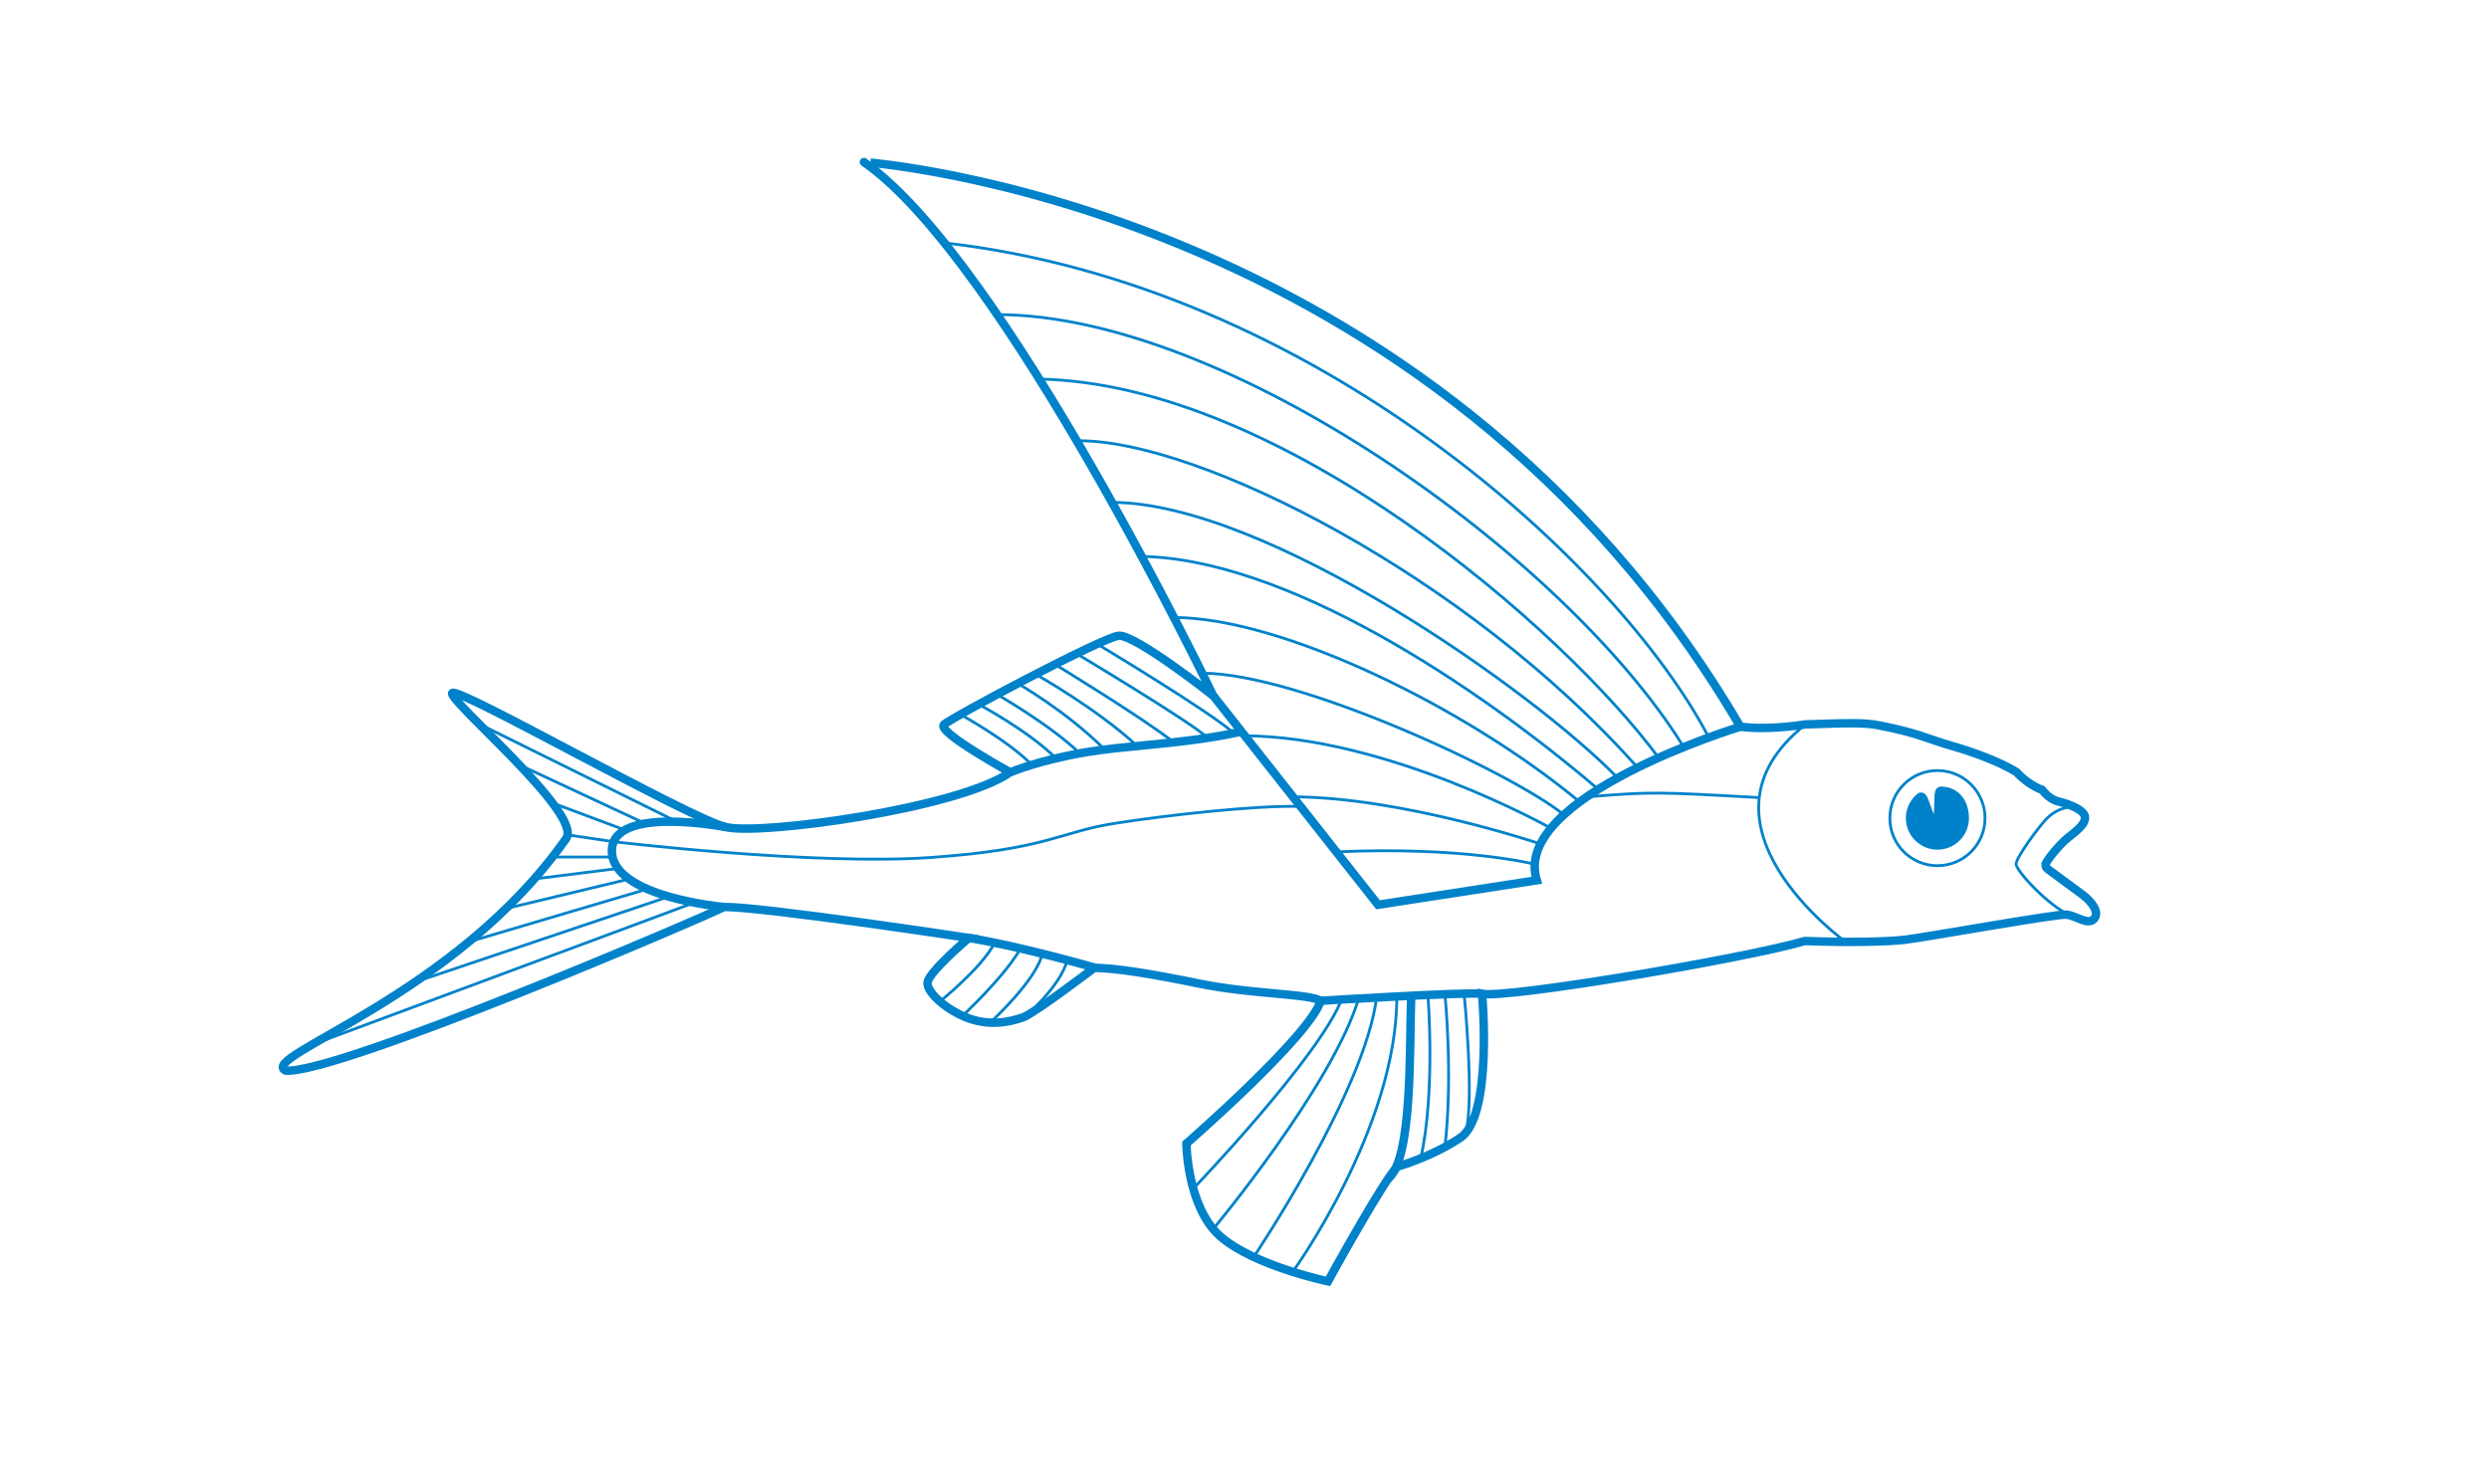 <svg xmlns="http://www.w3.org/2000/svg" baseProfile="tiny" width="425.979" height="254.05" stroke="#0082ca" stroke-miterlimit="10" xmlns:v="https://vecta.io/nano"><path fill="none" stroke-width="1.447" d="M297.854 124.406c2.717.382 6.837.273 11.175-.394 7.24-.23 9.98-.343 12.58.17 6.924 1.373 8.107 2.264 12.204 3.442 7.998 2.3 11.36 4.6 11.36 4.6s1.732 2.043 4.32 2.995c1.395 1.823 2.943 2.028 2.943 2.028s3.758.88 4.364 2.42c.358 1.444-1.844 2.875-3.023 3.86s-3.248 3.375-3.686 4.393c0 .586.146.7.64 1.056l5.684 4.19s3.143 2.3 2.092 4c-1.048 1.46-3.192-.466-4.926-.588s-24.537 3.97-27.575 4.305-8.895.506-17.116.216c-10.35 3.014-50.902 9.875-55.245 9.033 0 0 1.92 20.88-3.724 24.653-4.953 3.31-10.697 4.915-10.697 4.915-1.942 1.44-11.947 19.655-11.947 19.655s-12.66-2.654-18.398-7.662-5.83-15.924-5.83-15.924 21.15-18.417 22.974-24.44c-2.114-1.253-11.767-1.093-20.792-2.944-7.457-1.527-14.407-2.73-17.975-2.672-.874.63-8.997 6.85-11.913 8.356-1.424.503-4.72 1.666-8.724.538s-8.06-4.587-7.88-6.396 7.074-7.64 7.074-7.64-35.303-5.357-41.923-5.3c-2.76 1.497-66.04 28.646-75.004 28.016-4.945-2.4 28.97-12.548 48.05-39.795 2.673-4.327-20.115-23.445-19.55-24.834s40.73 21.546 46.884 22.948 39.782-3.22 48.623-9.383c0 0-12.595-6.918-11.362-8.15s27.127-14.928 29.908-15.237 16.197 10.267 16.197 10.267-35.862-74.738-59.786-91.356c-.003 0 97.26 6.722 150.005 96.668z"/><path fill="#0082ca" stroke-width="1.93" d="M327.15 140.06a4.41 4.41 0 0 1 1.594-3.404c.336-.282 1.426 4.41 2.24 4.41h.482c.73 0 .388-5.438.73-5.438 2.45 0 3.815 1.986 3.815 4.433s-1.984 4.43-4.434 4.43c-2.444-.001-4.427-1.987-4.427-4.43z"/><g fill="none"><path stroke-width=".483" d="M323.438 140.06c0-4.5 3.645-8.146 8.142-8.146s8.146 3.647 8.146 8.146-3.645 8.143-8.146 8.143-8.142-3.647-8.142-8.143z"/><path stroke-width="1.447" d="M297.854 124.406S258.527 136.34 263.01 150.7l-27.166 4.188-28.212-35.796"/><path stroke-width=".483" d="M315.874 161.243s-28.313-20.292-6.846-37.23"/><path d="M187.56 165.713s-12.824-3.7-21.75-5.14m60.213 10.757s24.817-1.545 27.62-1.195M172.9 132.213s4.986-2.122 13.302-3.493c5.74-.944 13.146-1.244 20.955-2.473 1.666-.264 3.344-.567 5.032-.93m25.408 76.443c4.18-3.46 3.6-22.3 3.915-31.053m-117.245-29.1s-19.548-3.86-19.548 4.067 19.17 9.6 19.17 9.6" stroke-width="1.447"/><path d="M184.235 111.896s20.05 11.997 22.342 14.35m-26.04-12.518s15.173 9.232 20.333 13.348m-23.65-11.66s10.4 5.806 17.408 12.297m-20.468-10.71s8.286 4.68 14.9 11.307m-18.44-9.434s9.016 5.122 14.175 10.085m-17.318-8.388s8.592 4.546 13.363 9.35m-16.2-7.453s7.903 4.337 11.938 8.458m11.162-20.7s19.444 11.662 23.423 15.288m81.287.72c-15.36-29.378-67.303-77.492-130.853-84.66m126.443 86.126c-20.2-32.527-77.973-73.846-117.43-73.846m113.25 75.852c-16.228-21.926-64.38-64.03-106.057-64.817m84.86 83.057s-12.246-3.116-34.06-2.107m35.042-1.363s-23.82-8.066-42.58-8.06m44.356 5.366s-28.076-15.824-52.73-15.824m54.943 13.52c-8.585-7.016-45.263-24.235-61.907-24.235M280.26 131.4c-29.357-33.023-75.13-55.94-95.463-55.94m85.55 61.823c-19.265-16.04-50.907-31.573-69.475-31.573m-6.242-10.46c25.02 0 58.202 22.194 78.905 39.874m3.32-1.946c-14.423-14.857-60.164-47.175-86.6-47.175m-74.436 54.653L81.974 123.92m28.426 17.052L88.87 130.93m18.073 11.158l-12.403-4.635m2.584 5.467l7.9 1.174s34.28 4.113 54.285 2.7c19.942-1.398 22-4.348 31.388-5.828 9.003-1.42 24.435-3.148 31.88-2.9m-103.74 16.454l-65.63 24.408m61.274-25.436l-43.5 14.652M110.8 152.2l-30.572 9.04m27.444-10.754L86.58 155.55m19.202-6.875l-14.364 1.8m13.432-3.758h-10.3m260.46-8.56c-1.754-.13-3.544.8-4.647 1.904-1.42 1.417-5.32 6.752-5.32 7.866s5.454 7.136 9.367 8.83M170.228 161.4c-2.186 4.322-9.38 10.052-9.38 10.052m13.815-9.075c-2.748 4.876-10.12 11.703-10.12 11.703m13.872-10.927c-.948 4.633-8.97 11.926-8.97 11.926m13.312-10.98c-1.228 4.892-7.414 9.98-7.414 9.98m54.33-3.125c-3.76 9.877-25.45 32.54-25.45 32.54m28.303-32.54c-4.542 15.028-24.894 39.45-24.894 39.45M235.6 170.77c-2.076 16.235-21.04 44.418-21.04 44.418m24.494-44.48c0 22.42-17.814 47.026-17.814 47.026m23.138-47.407s1.337 16.586-1.23 27.98m4.146-28.103s1.408 13.887 0 26.148m3.276-26.27s1.8 17.977.3 23.8m20.654-57.458c11.28-.906 11.967-.865 29.688.13" stroke-width=".483"/></g></svg>
